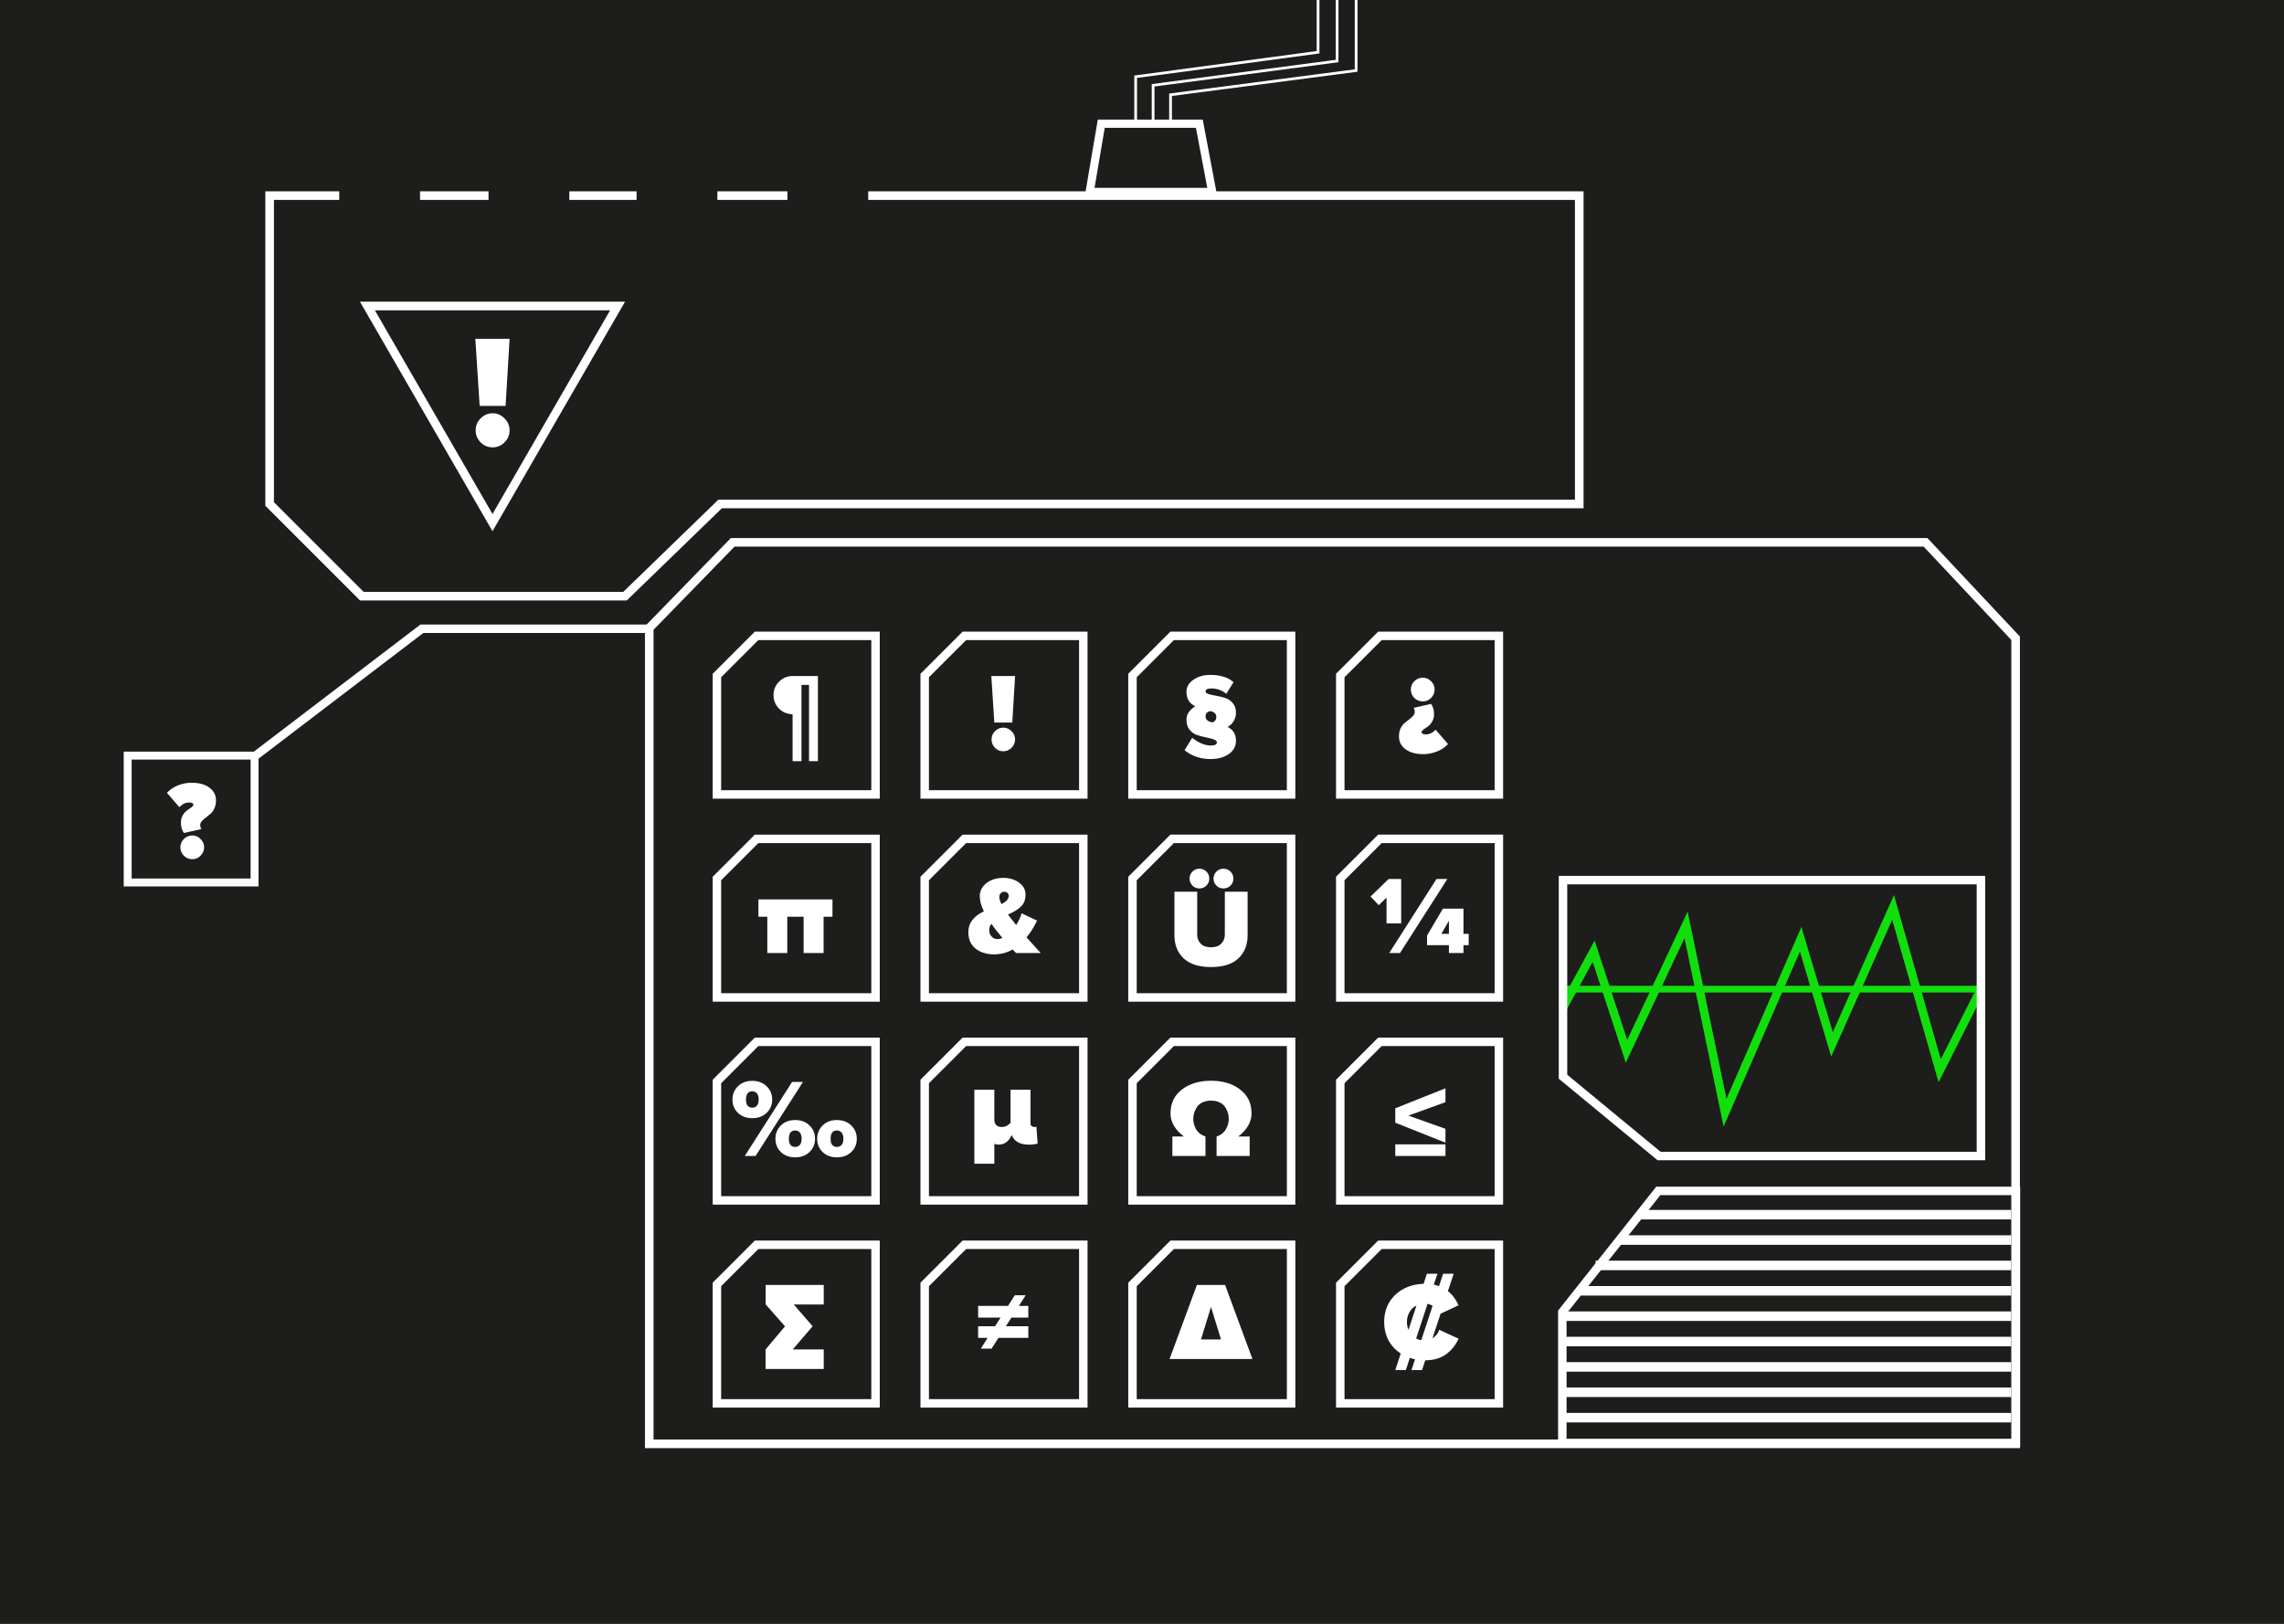 <svg width="1440" height="1024" viewBox="0 0 1440 1024" fill="none" xmlns="http://www.w3.org/2000/svg">
<rect x="0" y="0" width="1440" height="1024" fill="#808080" stroke="none"/>
<g clip-path="url(#clip0_294_20452)">
<rect width="1440" height="1024" transform="translate(1440 1024) rotate(180)" fill="#1D1D1B"/>
<path d="M170 123.361L170 237.16L170 317.827L228.123 375.95L394.06 375.95L454 317.827L699.5 317.827L995.678 317.827L995.678 178.494L995.678 123.361L170 123.361Z" stroke="white" stroke-width="5.432"/>
<rect x="213.886" y="100" width="50.944" height="65.185" fill="#1D1D1B"/>
<rect x="401.34" y="100" width="50.944" height="65.185" fill="#1D1D1B"/>
<rect x="308.003" y="100" width="50.944" height="65.185" fill="#1D1D1B"/>
<rect x="496.43" y="100" width="50.944" height="65.185" fill="#1D1D1B"/>
<path d="M389.369 192.965L310.5 329.57L231.631 192.965L389.369 192.965Z" fill="#1D1D1B" stroke="white" stroke-width="5.43"/>
<path d="M318.765 255.965H302.411L299.686 213.667H321.289L318.765 255.965ZM318.058 278.981C315.972 281.068 313.482 282.111 310.588 282.111C307.694 282.111 305.17 281.068 303.017 278.981C300.931 276.828 299.887 274.304 299.887 271.41C299.887 268.449 300.931 265.925 303.017 263.839C305.17 261.685 307.694 260.608 310.588 260.608C313.482 260.608 315.972 261.685 318.058 263.839C320.212 265.925 321.289 268.449 321.289 271.41C321.289 274.304 320.212 276.828 318.058 278.981Z" fill="white"/>
<path d="M1270.79 402.501L1214 342L461.952 342L409.333 396.049L409.333 484.035L409.333 624.741L409.333 815.136L409.333 910.501L1270.79 910.501L1270.79 402.501Z" stroke="white" stroke-width="5.432"/>
<path d="M409.498 396.501H265.998L160.498 477.001" stroke="white" stroke-width="5.34"/>
<path d="M552.001 501.001H452.001V426.001L477.001 401H552.001V501.001Z" stroke="white" stroke-width="5.34"/>
<path d="M682.997 501H582.997V426L607.997 401H682.997V501Z" stroke="white" stroke-width="5.34"/>
<path d="M813.999 501H713.999V426L738.999 401H813.999V501Z" stroke="white" stroke-width="5.34"/>
<path d="M945 501H845V426L870 401H945V501Z" stroke="white" stroke-width="5.34"/>
<path d="M945 629H845V554L870 529H945V629Z" stroke="white" stroke-width="5.34"/>
<path d="M813.999 629H713.999V554L738.999 529H813.999V629Z" stroke="white" stroke-width="5.34"/>
<path d="M682.997 629.001H582.997V554.001L607.997 529.001H682.997V629.001Z" stroke="white" stroke-width="5.34"/>
<path d="M552.001 629.001H452.001V554.001L477.001 529.001H552.001V629.001Z" stroke="white" stroke-width="5.34"/>
<path d="M515.666 480H510.066V431.91H505.306V480H499.706V450.39C496.393 450.39 493.546 449.224 491.166 446.89C488.833 444.51 487.666 441.664 487.666 438.35C487.666 435.037 488.833 432.214 491.166 429.88C493.546 427.5 496.393 426.31 499.706 426.31H515.666V480Z" fill="white"/>
<path d="M638.231 455.641H626.891L625.001 426.311H639.981L638.231 455.641ZM637.741 471.601C636.295 473.047 634.568 473.771 632.561 473.771C630.555 473.771 628.805 473.047 627.311 471.601C625.865 470.107 625.141 468.357 625.141 466.351C625.141 464.297 625.865 462.547 627.311 461.101C628.805 459.607 630.555 458.861 632.561 458.861C634.568 458.861 636.295 459.607 637.741 461.101C639.235 462.547 639.981 464.297 639.981 466.351C639.981 468.357 639.235 470.107 637.741 471.601Z" fill="white"/>
<path d="M779.253 449.48C779.253 451.3 778.786 453.027 777.853 454.66C776.92 456.247 775.636 457.507 774.003 458.44C777.503 460.167 779.253 463.037 779.253 467.05C779.253 470.643 777.736 473.467 774.703 475.52C771.716 477.62 767.89 478.67 763.223 478.67C756.83 478.67 751.37 476.803 746.843 473.07L751.673 465.23C753.12 466.49 754.916 467.633 757.063 468.66C759.21 469.64 761.263 470.13 763.223 470.13C765.883 470.13 767.213 469.5 767.213 468.24C767.213 467.4 766.56 466.747 765.253 466.28C763.946 465.813 762.336 465.393 760.423 465.02C758.556 464.647 756.666 464.157 754.753 463.55C752.886 462.897 751.3 461.777 749.993 460.19C748.686 458.557 748.033 456.457 748.033 453.89C748.033 451.883 748.616 450.157 749.783 448.71C750.996 447.217 752.28 446.12 753.633 445.42C749.9 443.693 748.033 440.66 748.033 436.32C748.033 433.24 749.48 430.697 752.373 428.69C755.266 426.637 758.836 425.61 763.083 425.61C769.336 425.61 774.213 427.127 777.713 430.16L773.163 437.51C770.363 435.27 767.213 434.15 763.713 434.15C761.286 434.15 760.073 434.78 760.073 436.04C760.073 436.74 760.726 437.3 762.033 437.72C763.34 438.093 764.926 438.443 766.793 438.77C768.706 439.097 770.596 439.563 772.463 440.17C774.376 440.777 775.986 441.873 777.293 443.46C778.6 445 779.253 447.007 779.253 449.48ZM766.863 452.14C766.863 450.18 765.603 448.943 763.083 448.43C761.076 448.803 760.073 449.923 760.073 451.79C760.073 453.797 761.543 455.057 764.483 455.57C766.07 454.917 766.863 453.773 766.863 452.14Z" fill="white"/>
<path d="M883.409 582.31H874.169V566L869.269 570.83L864.089 565.37L875.499 554.31H883.409V582.31ZM925.969 596.03H922.679V601H913.509V596.03H899.719V589.94L909.729 573H922.679V588.89H925.969V596.03ZM913.509 588.89V580.63L908.749 588.89H913.509ZM912.529 554.31L882.639 601H875.849L905.669 554.31H912.529Z" fill="white"/>
<path d="M656.149 601.001H640.609L638.439 598.761C634.846 600.814 630.972 601.841 626.819 601.841C622.059 601.841 618.139 600.628 615.059 598.201C612.026 595.774 610.509 592.298 610.509 587.771C610.509 582.171 613.776 577.808 620.309 574.681C618.582 571.228 617.719 568.054 617.719 565.161C617.719 561.894 619.096 559.164 621.849 556.971C624.649 554.731 628.242 553.611 632.629 553.611C636.409 553.611 639.676 554.591 642.429 556.551C645.182 558.464 646.559 561.008 646.559 564.181C646.559 567.401 645.579 569.921 643.619 571.741C641.706 573.561 638.999 575.218 635.499 576.711C636.479 578.111 637.366 579.254 638.159 580.141L640.679 583.361C642.219 580.934 643.362 578.461 644.109 575.941L653.839 580.561C651.832 584.714 649.616 588.238 647.189 591.131C649.476 593.698 652.462 596.988 656.149 601.001ZM628.709 592.181C629.829 592.181 630.926 591.948 631.999 591.481C630.552 589.801 629.386 588.378 628.499 587.211C627.379 585.811 626.236 584.271 625.069 582.591C624.136 583.758 623.669 585.064 623.669 586.511C623.669 588.144 624.159 589.498 625.139 590.571C626.119 591.644 627.309 592.181 628.709 592.181ZM630.039 565.511C630.039 566.818 630.482 568.358 631.369 570.131C634.449 568.638 635.989 566.911 635.989 564.951C635.989 564.204 635.732 563.598 635.219 563.131C634.706 562.618 634.052 562.361 633.259 562.361C632.326 562.361 631.556 562.664 630.949 563.271C630.342 563.831 630.039 564.578 630.039 565.511Z" fill="white"/>
<path d="M519.256 601.001H506.656V578.111H496.366V601.001H483.766V578.111H478.166V567.191H524.856V578.111H519.256V601.001Z" fill="white"/>
<path d="M552.001 757.001H452.001V682.001L477.001 657.001H552.001V757.001Z" stroke="white" stroke-width="5.34"/>
<path d="M486.854 693.441C486.854 696.754 485.687 699.531 483.354 701.771C481.067 704.011 478.034 705.131 474.254 705.131C470.52 705.131 467.51 704.011 465.224 701.771C462.937 699.531 461.794 696.754 461.794 693.441C461.794 690.081 462.937 687.281 465.224 685.041C467.51 682.754 470.52 681.611 474.254 681.611C478.034 681.611 481.067 682.754 483.354 685.041C485.687 687.281 486.854 690.081 486.854 693.441ZM506.244 682.311L476.354 729.001H469.564L499.384 682.311H506.244ZM513.874 718.151C513.874 721.464 512.707 724.241 510.374 726.481C508.087 728.721 505.077 729.841 501.344 729.841C497.61 729.841 494.6 728.721 492.314 726.481C490.027 724.241 488.884 721.464 488.884 718.151C488.884 714.791 490.027 711.991 492.314 709.751C494.6 707.464 497.61 706.321 501.344 706.321C505.077 706.321 508.087 707.464 510.374 709.751C512.707 711.991 513.874 714.791 513.874 718.151ZM478.314 693.441C478.314 691.668 477.94 690.361 477.194 689.521C476.447 688.634 475.467 688.191 474.254 688.191C471.64 688.191 470.334 689.941 470.334 693.441C470.334 695.168 470.684 696.451 471.384 697.291C472.13 698.131 473.087 698.551 474.254 698.551C475.467 698.551 476.447 698.131 477.194 697.291C477.94 696.451 478.314 695.168 478.314 693.441ZM505.404 718.151C505.404 716.378 505.03 715.071 504.284 714.231C503.537 713.344 502.557 712.901 501.344 712.901C498.684 712.901 497.354 714.651 497.354 718.151C497.354 721.558 498.684 723.261 501.344 723.261C502.557 723.261 503.537 722.841 504.284 722.001C505.03 721.161 505.404 719.878 505.404 718.151ZM540.194 718.151C540.194 721.464 539.027 724.241 536.694 726.481C534.407 728.721 531.397 729.841 527.664 729.841C523.93 729.841 520.92 728.721 518.634 726.481C516.347 724.241 515.204 721.464 515.204 718.151C515.204 714.791 516.347 711.991 518.634 709.751C520.92 707.464 523.93 706.321 527.664 706.321C531.397 706.321 534.407 707.464 536.694 709.751C539.027 711.991 540.194 714.791 540.194 718.151ZM531.724 718.151C531.724 716.378 531.35 715.071 530.604 714.231C529.857 713.344 528.877 712.901 527.664 712.901C525.004 712.901 523.674 714.651 523.674 718.151C523.674 721.558 525.004 723.261 527.664 723.261C528.877 723.261 529.857 722.841 530.604 722.001C531.35 721.161 531.724 719.878 531.724 718.151Z" fill="white"/>
<path d="M552.001 885.001H452.001V810.001L477.001 785.001H552.001V885.001Z" stroke="white" stroke-width="5.34"/>
<path d="M500.448 822.631L512.348 836.351L499.818 850.981H519.348V863.301H482.668V850.981L494.918 836.421L482.738 822.561V810.311H519.348V822.631H500.448Z" fill="white"/>
<path d="M683.002 757.002H583.002V682.001L608.002 657.001H683.002V757.002Z" stroke="white" stroke-width="5.34"/>
<path d="M626.896 721.281V733.881H614.296V687.191H626.896V705.951C626.896 709.125 628.529 710.711 631.796 710.711C633.756 710.711 635.529 709.825 637.116 708.051V687.191H649.716V708.541C649.716 709.241 649.949 709.778 650.416 710.151C650.883 710.525 651.443 710.711 652.096 710.711C652.563 710.711 653.006 710.641 653.426 710.501L654.196 721.141C652.656 721.608 650.836 721.841 648.736 721.841C643.089 721.841 639.449 719.811 637.816 715.751C637.069 717.618 635.973 719.111 634.526 720.231C633.126 721.305 631.493 721.841 629.626 721.841C628.553 721.841 627.643 721.655 626.896 721.281Z" fill="white"/>
<path d="M683.002 885.002H583.002V810.002L608.002 785.002H683.002V885.002Z" stroke="white" stroke-width="5.34"/>
<path d="M625.158 850.492H618.368L622.638 843.702H616.688V836.352H627.328L630.828 830.892H616.688V823.542H635.518L639.788 816.822H646.648L642.378 823.542H648.328V830.892H637.688L634.188 836.352H648.328V843.702H629.498L625.158 850.492Z" fill="white"/>
<path d="M814.006 757.001H714.006V682.001L739.006 657H814.006V757.001Z" stroke="white" stroke-width="5.34"/>
<path d="M739.156 716.681H746.366C740.766 712.341 737.966 707.511 737.966 702.191C737.966 695.751 740.369 690.711 745.176 687.071C749.983 683.384 756.096 681.541 763.516 681.541C770.983 681.541 777.096 683.384 781.856 687.071C786.663 690.711 789.066 695.751 789.066 702.191C789.066 707.511 786.289 712.341 780.736 716.681H787.876V729.001H767.016V716.681C769.583 715.887 771.496 714.441 772.756 712.341C774.063 710.194 774.716 707.931 774.716 705.551C774.716 704.291 774.529 703.054 774.156 701.841C773.783 700.581 773.199 699.344 772.406 698.131C771.613 696.917 770.446 695.937 768.906 695.191C767.366 694.444 765.569 694.071 763.516 694.071C761.463 694.071 759.666 694.444 758.126 695.191C756.586 695.937 755.419 696.917 754.626 698.131C753.833 699.344 753.249 700.581 752.876 701.841C752.503 703.054 752.316 704.291 752.316 705.551C752.316 707.931 752.946 710.194 754.206 712.341C755.513 714.441 757.449 715.887 760.016 716.681V729.001H739.156V716.681Z" fill="white"/>
<path d="M814.004 885.001H714.004V810.001L739.004 785.001H814.004V885.001Z" stroke="white" stroke-width="5.34"/>
<path d="M789.613 857.001H737.393L754.613 810.311H772.393L789.613 857.001ZM769.803 844.681L763.503 824.171L757.203 844.681H769.803Z" fill="white"/>
<path d="M945.001 757.001H845.001V682.001L870.001 657.001H945.001V757.001Z" stroke="white" stroke-width="5.34"/>
<path d="M911.329 720.601L879.689 708.001V698.901L911.329 686.301V695.051L887.949 703.521L911.329 711.851V720.601ZM911.329 729.001H879.689V721.651H911.329V729.001Z" fill="white"/>
<path d="M945 885.001H845V810.001L870 785.001H945V885.001Z" stroke="white" stroke-width="5.34"/>
<path d="M916.503 803.241L912.863 814.231C915.616 816.378 917.856 819.341 919.583 823.121L908.243 828.441L903.133 843.981C905.233 842.675 906.656 840.878 907.403 838.591L919.583 844.191C917.95 847.971 915.406 851.191 911.953 853.851C908.546 856.465 904.09 857.795 898.583 857.841L896.553 864.001H889.903L892.143 857.211C891.303 857.071 890.206 856.768 888.853 856.301L886.333 864.001H879.683L883.113 853.571C879.846 851.425 877.28 848.648 875.413 845.241C873.593 841.788 872.683 837.938 872.683 833.691C872.683 826.691 875.016 820.975 879.683 816.541C884.396 812.108 890.346 809.798 897.533 809.611L899.633 803.241H906.283L903.973 810.101C905.466 810.428 906.563 810.755 907.263 811.081L909.853 803.241H916.503ZM892.843 844.051C893.776 844.565 894.85 844.938 896.063 845.171L903.203 823.471C902.223 822.865 901.173 822.445 900.053 822.211L892.843 844.051ZM887.033 833.691C887.033 835.465 887.36 837.121 888.013 838.661L893.053 823.261C891.186 824.195 889.716 825.595 888.643 827.461C887.57 829.328 887.033 831.405 887.033 833.691Z" fill="white"/>
<path d="M775.801 549.64C777.014 550.854 777.621 552.324 777.621 554.05C777.621 555.777 777.014 557.247 775.801 558.46C774.588 559.674 773.094 560.28 771.321 560.28C769.594 560.28 768.124 559.674 766.911 558.46C765.698 557.247 765.091 555.777 765.091 554.05C765.091 552.324 765.698 550.854 766.911 549.64C768.124 548.427 769.594 547.82 771.321 547.82C773.094 547.82 774.588 548.427 775.801 549.64ZM760.611 549.64C761.824 550.854 762.431 552.324 762.431 554.05C762.431 555.777 761.824 557.247 760.611 558.46C759.398 559.674 757.928 560.28 756.201 560.28C754.474 560.28 753.004 559.674 751.791 558.46C750.578 557.247 749.971 555.777 749.971 554.05C749.971 552.324 750.578 550.854 751.791 549.64C753.004 548.427 754.474 547.82 756.201 547.82C757.928 547.82 759.398 548.427 760.611 549.64ZM780.771 604.38C776.898 608.02 771.158 609.84 763.551 609.84C755.944 609.84 750.181 608.02 746.261 604.38C742.388 600.694 740.451 595.84 740.451 589.82V562.31H754.801V589.33C754.801 591.664 755.548 593.6 757.041 595.14C758.581 596.634 760.751 597.38 763.551 597.38C766.304 597.38 768.428 596.634 769.921 595.14C771.461 593.6 772.231 591.664 772.231 589.33V562.31H786.581V589.75C786.581 595.817 784.644 600.694 780.771 604.38Z" fill="white"/>
<path d="M902.242 443.87C903.502 445.597 904.132 447.813 904.132 450.52C904.132 452.247 903.712 453.787 902.872 455.14C902.079 456.493 901.192 457.497 900.212 458.15C899.232 458.803 898.322 459.433 897.482 460.04C896.689 460.647 896.292 461.183 896.292 461.65C896.292 462.63 897.202 463.12 899.022 463.12C901.215 463.12 903.245 462.14 905.112 460.18L912.952 469.21C910.992 471.31 908.612 472.897 905.812 473.97C903.059 475.043 900.259 475.58 897.412 475.58C892.699 475.58 888.942 474.553 886.142 472.5C883.389 470.493 882.012 467.763 882.012 464.31C882.012 462.49 882.339 460.857 882.992 459.41C883.692 457.963 884.532 456.82 885.512 455.98C886.492 455.14 887.472 454.37 888.452 453.67C889.432 452.923 890.249 452.177 890.902 451.43C891.602 450.637 891.952 449.82 891.952 448.98C891.952 447.86 891.695 446.997 891.182 446.39L902.242 443.87ZM891.672 429.59C893.165 428.097 894.939 427.35 896.992 427.35C899.045 427.35 900.795 428.097 902.242 429.59C903.735 431.037 904.482 432.787 904.482 434.84C904.482 436.893 903.735 438.667 902.242 440.16C900.795 441.607 899.045 442.33 896.992 442.33C894.939 442.33 893.165 441.607 891.672 440.16C890.225 438.667 889.502 436.893 889.502 434.84C889.502 432.787 890.225 431.037 891.672 429.59Z" fill="white"/>
<rect x="80.505" y="476.501" width="80" height="80" fill="#1D1D1B" stroke="white" stroke-width="5"/>
<path d="M115.958 525.321C114.698 523.595 114.068 521.378 114.068 518.671C114.068 516.945 114.465 515.405 115.258 514.051C116.098 512.698 117.008 511.695 117.988 511.041C118.968 510.388 119.855 509.758 120.648 509.151C121.488 508.545 121.908 508.008 121.908 507.541C121.908 506.561 120.998 506.071 119.178 506.071C116.985 506.071 114.955 507.051 113.088 509.011L105.248 499.981C107.208 497.881 109.565 496.295 112.318 495.221C115.118 494.148 117.941 493.611 120.788 493.611C125.501 493.611 129.235 494.638 131.988 496.691C134.788 498.698 136.188 501.428 136.188 504.881C136.188 506.701 135.838 508.335 135.138 509.781C134.485 511.228 133.668 512.371 132.688 513.211C131.708 514.051 130.728 514.845 129.748 515.591C128.768 516.291 127.928 517.038 127.228 517.831C126.575 518.578 126.248 519.371 126.248 520.211C126.248 521.331 126.505 522.195 127.018 522.801L115.958 525.321ZM126.458 539.601C125.011 541.095 123.261 541.841 121.208 541.841C119.155 541.841 117.381 541.095 115.888 539.601C114.441 538.108 113.718 536.358 113.718 534.351C113.718 532.345 114.441 530.595 115.888 529.101C117.381 527.608 119.155 526.861 121.208 526.861C123.261 526.861 125.011 527.608 126.458 529.101C127.951 530.595 128.698 532.345 128.698 534.351C128.698 536.358 127.951 538.108 126.458 539.601Z" fill="white"/>
<path d="M694.325 78L687.004 121.046L764.279 121.046L756.145 78L694.325 78Z" stroke="white" stroke-width="5.186"/>
<path d="M1248.93 623.707L1222.92 675.203L1208.23 623.707L1193.55 572.21L1155.02 658.629L1135.27 592.335L1087.59 701.642L1063.03 583.259L1025.46 662.97L1004.75 599.833L985.005 636.137" stroke="#11DF0D" stroke-width="5.34"/>
<path d="M1250 625.877L984.999 625.877L984.999 622.72L984.999 621.668L1250 621.668L1250 625.877Z" fill="#11DF0D"/>
<path d="M1248.93 621.05L1248.93 555.002L985.424 555.002L985.424 623.329L985.424 641.662L985.424 679.002L1046 729.002L1199.58 729.002L1248.93 729.002L1248.93 685.332L1248.93 621.05Z" stroke="white" stroke-width="5.34"/>
<path d="M985.002 827.403V910.001H1271V751.001H1045.52L985.002 827.403Z" stroke="white" stroke-width="5.34"/>
<rect x="1034" y="763" width="234" height="6" fill="white"/>
<rect x="1020" y="779.001" width="248" height="6" fill="white"/>
<rect x="1006" y="795.001" width="262" height="6" fill="white"/>
<rect x="995.005" y="811.001" width="273" height="6" fill="white"/>
<rect x="987" y="827.001" width="281" height="6" fill="white"/>
<rect x="987" y="843" width="281" height="6" fill="white"/>
<rect x="987" y="859.001" width="281" height="6" fill="white"/>
<rect x="987" y="875.001" width="281" height="6" fill="white"/>
<rect x="987" y="891.001" width="281" height="6" fill="white"/>
<path d="M855.003 -1L855.003 44.48L738.003 59.761L738.003 77.501" stroke="white" stroke-width="1.73"/>
<path d="M843.002 -1L843.002 38.481L727.002 53.792L727.002 77" stroke="white" stroke-width="1.73"/>
<path d="M831.002 -1L831.002 32.947L716.002 48.391L716.002 77.501" stroke="white" stroke-width="1.73"/>
</g>
<defs>
<clipPath id="clip0_294_20452">
<rect width="1440" height="1024" fill="white" transform="translate(1440 1024) rotate(180)"/>
</clipPath>
</defs>
</svg>
